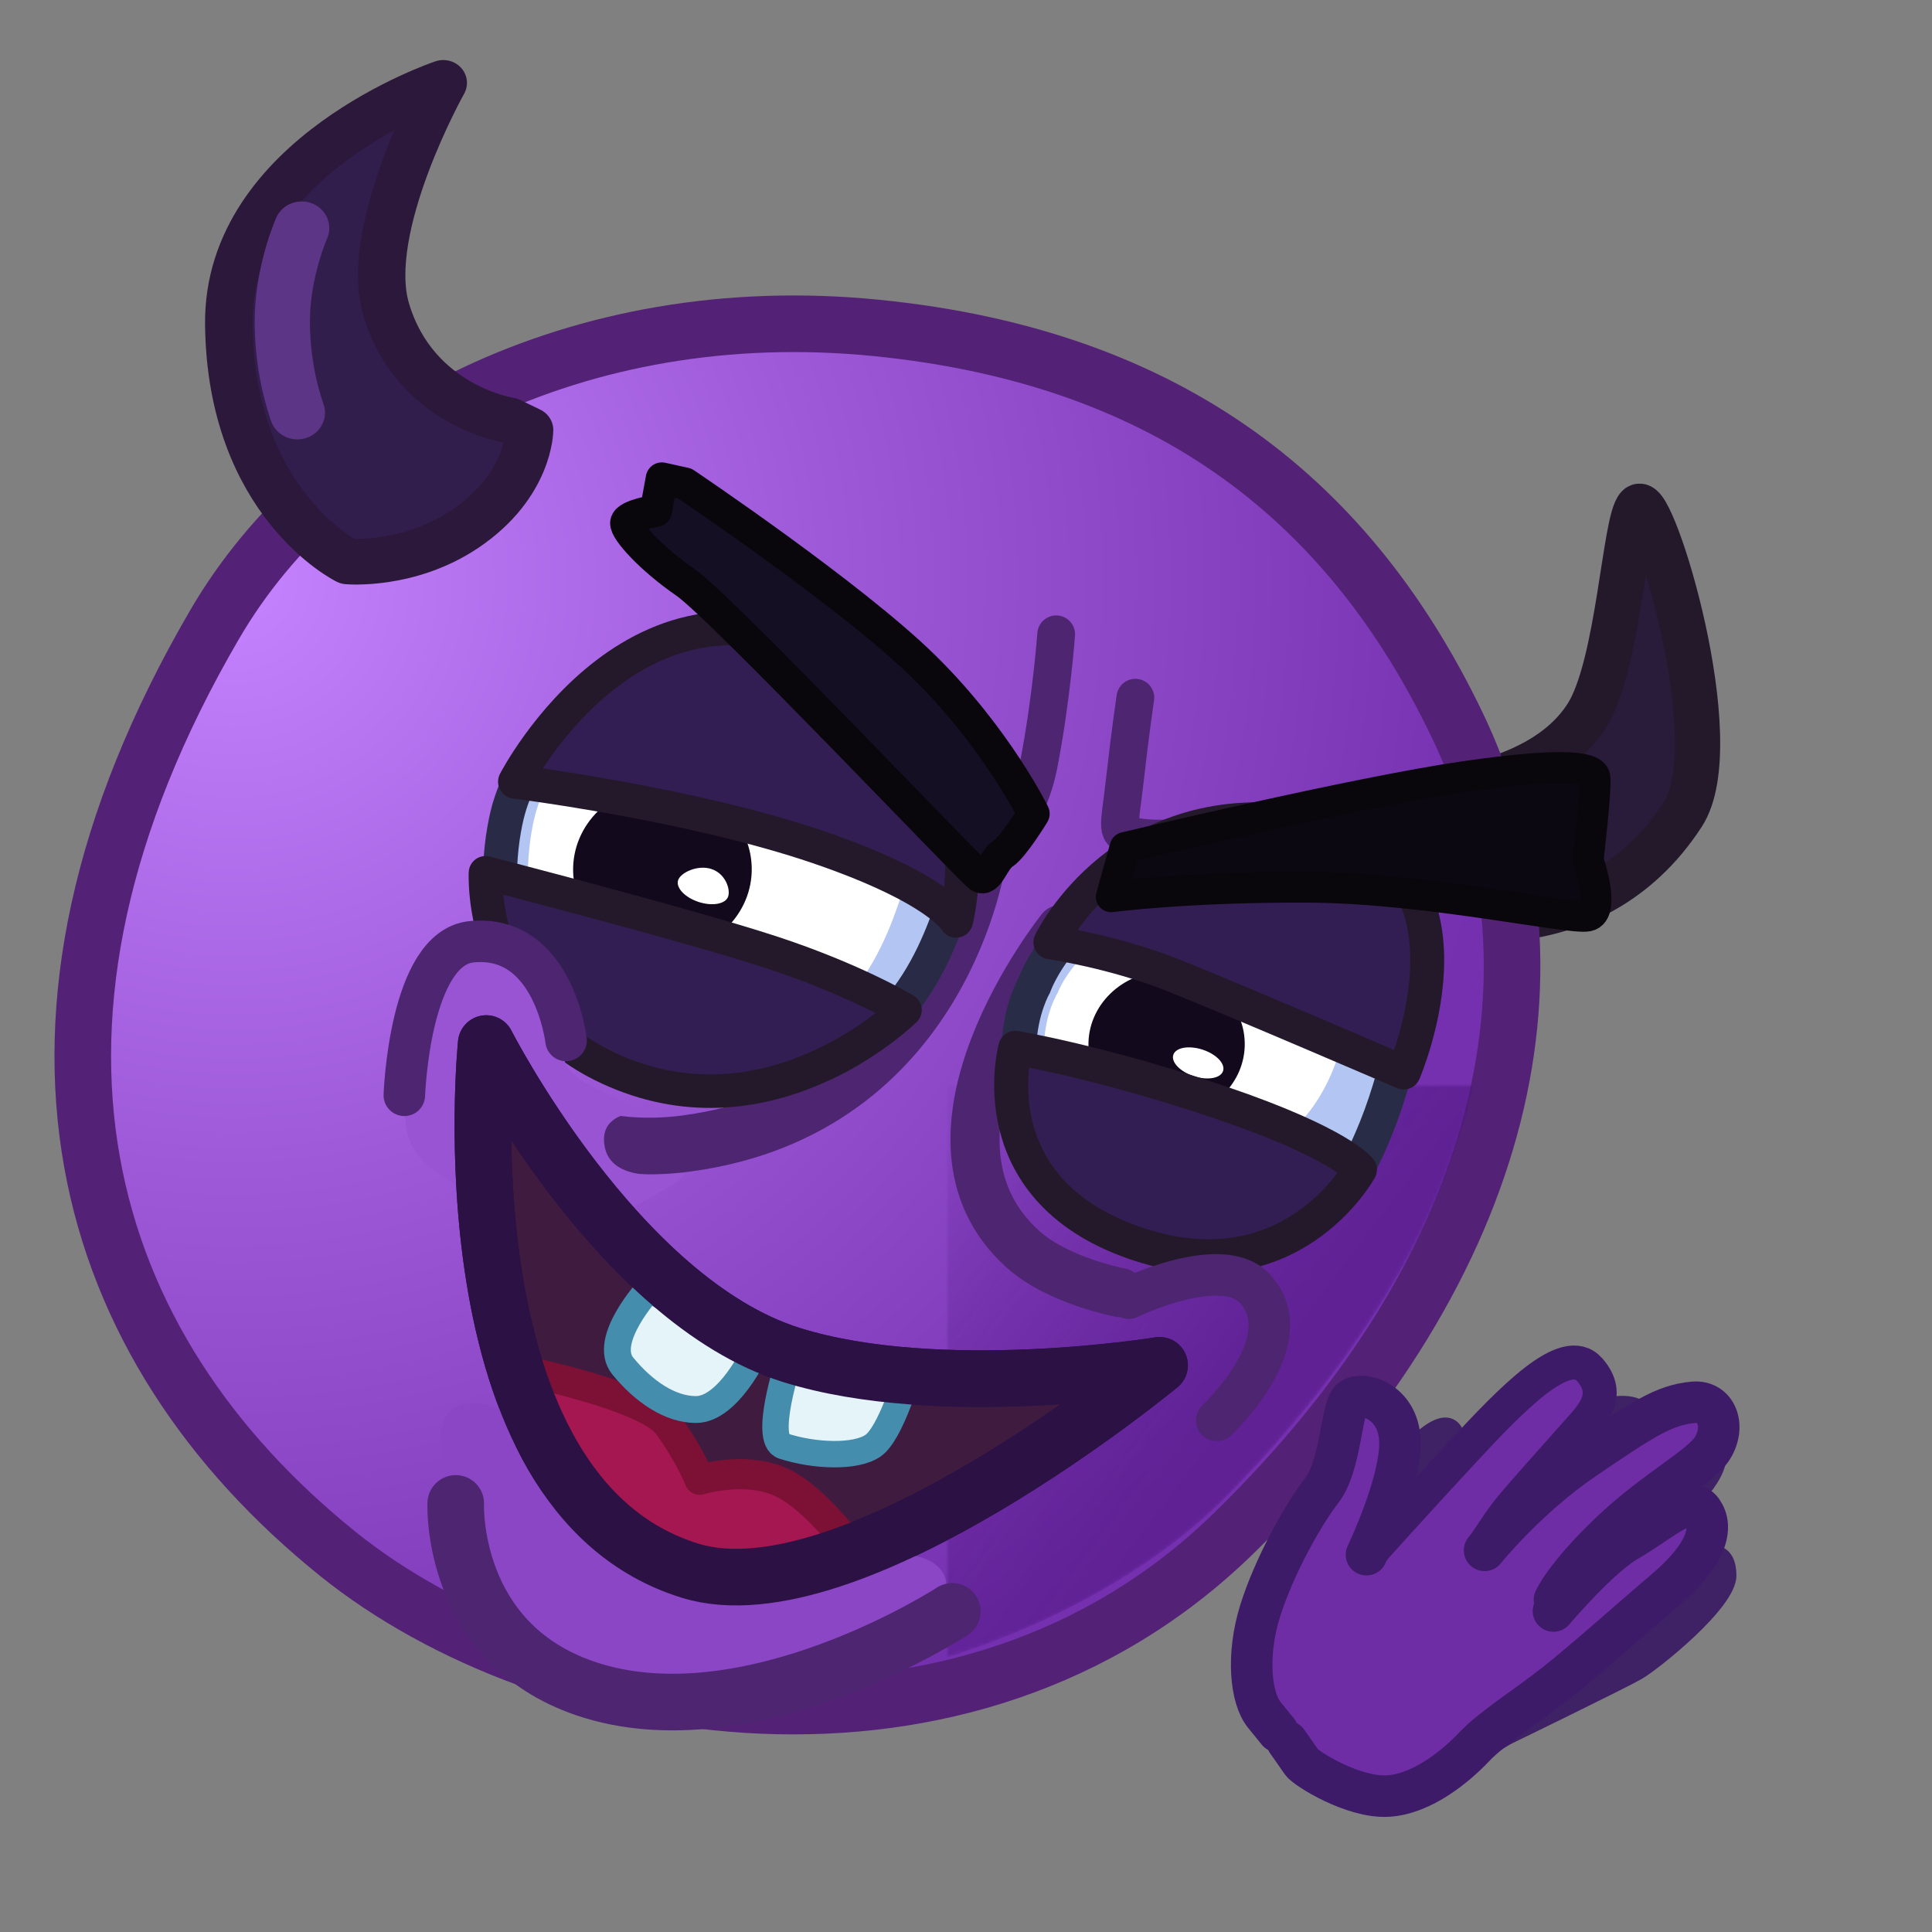 <svg xmlns="http://www.w3.org/2000/svg" xmlns:xlink="http://www.w3.org/1999/xlink" viewBox="0 0 512 512" width="512" height="512" style="width: 100%; height: 100%; transform: translate3d(0,0,0); content-visibility: visible;" preserveAspectRatio="xMidYMid meet"><rect x="0" y="0" width="512" height="512" fill="#808080" stroke="none"/><defs><clipPath id="__lottie_element_2"><rect width="512" height="512" x="0" y="0"></rect></clipPath><radialGradient id="__lottie_element_12" spreadMethod="pad" gradientUnits="userSpaceOnUse" cx="-143.644" cy="-124.065" r="340.061" fx="-143.644" fy="-124.065"><stop offset="0%" stop-color="rgb(197,131,255)"></stop><stop offset="46%" stop-color="rgb(157,89,216)"></stop><stop offset="100%" stop-color="rgb(117,48,176)"></stop></radialGradient><linearGradient id="__lottie_element_13" spreadMethod="pad" gradientUnits="userSpaceOnUse" x1="84.299" y1="77.993" x2="-15.091" y2="3.109"><stop offset="0%" stop-color="rgb(77,21,125)"></stop><stop offset="85%" stop-color="rgb(80,21,130)"></stop><stop offset="100%" stop-color="rgb(82,21,136)"></stop></linearGradient><mask id="__lottie_element_15"><path fill="url(#__lottie_element_14)" d=" M-15.236,-17.657 C14.358,-68.389 34.62,-172.129 69.765,-159.87 C91.262,-152.371 129.317,-119.618 140.871,-56.071 C148.377,-14.788 138.915,41.614 75.486,107.392 C31.351,153.162 -62.64,178.498 -118.218,146.623 C-194.228,103.029 -77.299,88.736 -15.236,-17.657z"></path></mask><linearGradient id="__lottie_element_14" spreadMethod="pad" gradientUnits="userSpaceOnUse" x1="84.299" y1="77.993" x2="-15.091" y2="3.109"><stop stop-color="rgb(255,255,255)" offset="0%" stop-opacity="0.54"></stop><stop stop-color="rgb(255,255,255)" offset="57%" stop-opacity="0.27"></stop><stop stop-color="rgb(255,255,255)" offset="100%" stop-opacity="0"></stop></linearGradient></defs><g clip-path="url(#__lottie_element_2)"><g style="display: block;" transform="matrix(0.989,-0.147,0.147,0.989,306.072,363.566)" opacity="1"><g opacity="1" transform="matrix(1,0,0,1,41.726,57.401)"><path fill="rgb(63,33,102)" fill-opacity="1" d=" M-28.931,31.334 C-29.485,24.381 -30.416,19.581 -26.751,9.267 C-23.732,0.768 -19.466,-4.305 -11.727,-9.432 C0.837,-17.754 5.572,-15.568 23.857,-28.601 C33.886,-35.749 37.027,-31.814 34.074,-20.426 C31.121,-9.04 12.329,-10.015 9.471,-1.81 C8.381,1.319 21.91,10.225 -0.371,28.813 C-22.653,47.401 -26.836,34.949 -28.259,33.977 C-28.615,33.734 -28.821,32.72 -28.931,31.334z"></path><path stroke-linecap="round" stroke-linejoin="round" fill-opacity="0" stroke="rgb(63,33,102)" stroke-opacity="1" stroke-width="4" d=" M-28.931,31.334 C-29.485,24.381 -30.416,19.581 -26.751,9.267 C-23.732,0.768 -19.466,-4.305 -11.727,-9.432 C0.837,-17.754 5.572,-15.568 23.857,-28.601 C33.886,-35.749 37.027,-31.814 34.074,-20.426 C31.121,-9.04 12.329,-10.015 9.471,-1.81 C8.381,1.319 21.91,10.225 -0.371,28.813 C-22.653,47.401 -26.836,34.949 -28.259,33.977 C-28.615,33.734 -28.821,32.72 -28.931,31.334z"></path></g><g opacity="1" transform="matrix(1,0,0,1,52.788,84.32)"><path fill="rgb(63,33,102)" fill-opacity="1" d=" M-18.614,-24.436 C-18.614,-24.436 19.513,-34.61 28.961,-24.096 C38.409,-13.582 42.788,9.968 41.581,14.752 C40.374,19.536 17.361,29.738 3.652,32.174 C-10.057,34.61 -25.855,31.224 -33.199,19.752 C-40.543,8.279 -42.788,-5.94 -34.295,-16.725 C-28.86,-23.628 -18.614,-24.436 -18.614,-24.436z"></path></g><g opacity="1" transform="matrix(1,0,0,1,52.788,84.32)"><path stroke-linecap="round" stroke-linejoin="round" fill-opacity="0" stroke="rgb(63,33,102)" stroke-opacity="1" stroke-width="4" d=" M-18.614,-24.436 C-18.614,-24.436 19.513,-34.61 28.961,-24.096 C38.409,-13.582 42.788,9.968 41.581,14.752 C40.374,19.536 17.361,29.738 3.652,32.174 C-10.057,34.61 -25.855,31.224 -33.199,19.752 C-40.543,8.279 -42.788,-5.94 -34.295,-16.725 C-28.86,-23.628 -18.614,-24.436 -18.614,-24.436z"></path></g><g opacity="1" transform="matrix(1,0,0,1,93.319,46.123)"><path fill="rgb(63,33,102)" fill-opacity="1" d=" M-36.594,9.978 C-36.594,9.978 -25.765,1.201 -5.332,-9.696 C14.875,-20.473 32.353,-23.526 34.444,-14.6 C36.594,-5.425 21.367,-4.792 7.573,2.838 C-4.648,9.598 -21.106,23.526 -21.106,23.526 C-21.106,23.526 -28.826,19.282 -28.826,19.282 C-28.826,19.282 -36.594,9.978 -36.594,9.978z"></path><path stroke-linecap="round" stroke-linejoin="round" fill-opacity="0" stroke="rgb(63,33,102)" stroke-opacity="1" stroke-width="4" d=" M-36.594,9.978 C-36.594,9.978 -25.765,1.201 -5.332,-9.696 C14.875,-20.473 32.353,-23.526 34.444,-14.6 C36.594,-5.425 21.367,-4.792 7.573,2.838 C-4.648,9.598 -21.106,23.526 -21.106,23.526 C-21.106,23.526 -28.826,19.282 -28.826,19.282 C-28.826,19.282 -36.594,9.978 -36.594,9.978z"></path></g><g opacity="1" transform="matrix(1,0,0,1,109.567,67.639)"><path fill="rgb(63,33,102)" fill-opacity="1" d=" M-38.492,4.025 C-38.492,4.025 -33.482,1.704 -22.184,-5.585 C-17.665,-8.501 0.996,-17.76 9.02,-23.14 C18.144,-29.257 33.136,-35.348 35.043,-26.63 C36.45,-20.199 28.978,-13.394 15.354,-5.691 C10.161,-2.755 1.645,1.946 -5.034,4.919 C-19.884,11.53 -31.192,23.766 -33.772,22.89 C-36.351,22.014 -38.492,4.025 -38.492,4.025z"></path><path stroke-linecap="round" stroke-linejoin="round" fill-opacity="0" stroke="rgb(63,33,102)" stroke-opacity="1" stroke-width="4" d=" M-38.492,4.025 C-38.492,4.025 -33.482,1.704 -22.184,-5.585 C-17.665,-8.501 0.996,-17.76 9.02,-23.14 C18.144,-29.257 33.136,-35.348 35.043,-26.63 C36.45,-20.199 28.978,-13.394 15.354,-5.691 C10.161,-2.755 1.645,1.946 -5.034,4.919 C-19.884,11.53 -31.192,23.766 -33.772,22.89 C-36.351,22.014 -38.492,4.025 -38.492,4.025z"></path></g><g opacity="1" transform="matrix(1,0,0,1,112.098,91.323)"><path fill="rgb(63,33,102)" fill-opacity="1" d=" M-30.922,-5.585 C-30.922,-5.585 -11.969,-7.318 -0.01,-12.925 C14.161,-19.569 32.221,-28.944 30.452,-15.659 C29.482,-8.369 7.397,4.484 2.799,6.291 C-1.8,8.097 -33.646,18.117 -33.646,18.117 C-33.646,18.117 -30.922,-5.585 -30.922,-5.585z"></path><path stroke-linecap="round" stroke-linejoin="round" fill-opacity="0" stroke="rgb(63,33,102)" stroke-opacity="1" stroke-width="4" d=" M-30.922,-5.585 C-30.922,-5.585 -11.969,-7.318 -0.01,-12.925 C14.161,-19.569 32.221,-28.944 30.452,-15.659 C29.482,-8.369 7.397,4.484 2.799,6.291 C-1.8,8.097 -33.646,18.117 -33.646,18.117 C-33.646,18.117 -30.922,-5.585 -30.922,-5.585z"></path></g></g><g style="display: block;" transform="matrix(1,0,0,1,342.348,100.679)" opacity="1"><g opacity="1" transform="matrix(1,0,0,1,72.979,91.506)"><path fill="rgb(41,27,58)" fill-opacity="1" d=" M-42.979,18.188 C-42.979,18.188 -7.834,18.188 5.257,-2.621 C13.682,-16.013 15.221,-54.259 18.845,-57.883 C22.468,-61.506 42.979,4.606 30.622,23.65 C6.059,61.506 -37.323,49.922 -37.323,49.922 C-37.323,49.922 -42.979,18.188 -42.979,18.188z"></path></g><g opacity="1" transform="matrix(1,0,0,1,72.979,91.506)"><path stroke-linecap="round" stroke-linejoin="round" fill-opacity="0" stroke="rgb(36,25,43)" stroke-opacity="1" stroke-width="12" d=" M-42.979,18.188 C-42.979,18.188 -7.834,18.188 5.257,-2.621 C13.682,-16.013 15.221,-54.259 18.845,-57.883 C22.468,-61.506 42.979,4.606 30.622,23.65 C6.059,61.506 -37.323,49.922 -37.323,49.922 C-37.323,49.922 -42.979,18.188 -42.979,18.188z"></path></g></g><g style="display: block;" transform="matrix(1,0,0,1,-42.624,41.536)" opacity="1"><g opacity="1" transform="matrix(1,0,0,1,248.206,236.054)"><path fill="url(#__lottie_element_12)" fill-opacity="1" d=" M-148.643,-112.189 C-119.049,-162.921 -52.615,-198.554 26.503,-190.703 C105.62,-182.851 152.524,-143.826 180.51,-85.615 C210.707,-22.804 195.609,56.313 121.323,128.787 C49.811,198.555 -60.692,178.786 -116.03,134.222 C-184.276,79.262 -210.706,-5.796 -148.643,-112.189z"></path><path stroke-linecap="butt" stroke-linejoin="miter" fill-opacity="0" stroke-miterlimit="10" stroke="rgb(83,34,118)" stroke-opacity="1" stroke-width="15" d=" M-148.643,-112.189 C-119.049,-162.921 -52.615,-198.554 26.503,-190.703 C105.62,-182.851 152.524,-143.826 180.51,-85.615 C210.707,-22.804 195.609,56.313 121.323,128.787 C49.811,198.555 -60.692,178.786 -116.03,134.222 C-184.276,79.262 -210.706,-5.796 -148.643,-112.189z"></path></g><g opacity="1" transform="matrix(1,0,0,1,293.716,246.158)"><path fill="url(#__lottie_element_13)" mask="url(#__lottie_element_15)" fill-opacity="1" d="M0 0 M-15.236,-17.657 C14.358,-68.389 34.62,-172.129 69.765,-159.87 C91.262,-152.371 129.317,-119.618 140.871,-56.071 C148.377,-14.788 138.915,41.614 75.486,107.392 C31.351,153.162 -62.64,178.498 -118.218,146.623 C-194.228,103.029 -77.299,88.736 -15.236,-17.657z"></path></g></g><g style="display: block;" transform="matrix(1.046,0,0,1.009,28.757,-8.304)" opacity="1"><g opacity="1" transform="matrix(1,0,0,1,68.344,93.566)"><path fill="rgb(49,30,76)" fill-opacity="1" d=" M33.258,25.067 C33.258,25.067 9.323,21.357 2.018,-3.993 C-4.157,-25.425 16.472,-63.566 16.472,-63.566 C16.472,-63.566 -38.344,-44.622 -37.883,-0.151 C-37.393,47.044 -7.789,62.119 -7.789,62.119 C-7.789,62.119 7.734,63.566 21.997,53.582 C38.344,42.14 38.344,27.61 38.344,27.61 C38.344,27.61 33.258,25.067 33.258,25.067z"></path></g><g opacity="1" transform="matrix(1,0,0,1,68.344,93.566)"><path stroke-linecap="round" stroke-linejoin="round" fill-opacity="0" stroke="rgb(43,24,58)" stroke-opacity="1" stroke-width="12" d=" M33.258,25.067 C33.258,25.067 9.323,21.357 2.018,-3.993 C-4.157,-25.425 16.472,-63.566 16.472,-63.566 C16.472,-63.566 -38.344,-44.622 -37.883,-0.151 C-37.393,47.044 -7.789,62.119 -7.789,62.119 C-7.789,62.119 7.734,63.566 21.997,53.582 C38.344,42.14 38.344,27.61 38.344,27.61 C38.344,27.61 33.258,25.067 33.258,25.067z"></path></g><g opacity="1" transform="matrix(1,0,0,1,46.48,92.388)"><path stroke-linecap="round" stroke-linejoin="round" fill-opacity="0" stroke="rgb(93,53,135)" stroke-opacity="1" stroke-width="14" d=" M2.452,-24.247 C2.452,-24.247 -2.452,-12.805 -2.452,0.272 C-2.452,13.29 0.877,22.716 1.362,24.247"></path></g></g><g style="display: block;" transform="matrix(1,0,0,1,88.374,118.294)" opacity="1"><g opacity="1" transform="matrix(1,0,0,1,0,0)"><g opacity="1" transform="matrix(1,0,0,1,214.396,85.451)"><path stroke-linecap="round" stroke-linejoin="round" fill-opacity="0" stroke="rgb(77,37,112)" stroke-opacity="1" stroke-width="10" d=" M-1.884,-18.849 C-1.884,-18.849 -3.155,-10.465 -4.678,3.012 C-6.201,16.489 -7.283,16.876 -2.538,17.862 C2.207,18.849 7.283,18.375 7.283,18.375"></path></g><g opacity="1" transform="matrix(1,0,0,1,104.195,149.105)"><path stroke-linecap="round" stroke-linejoin="round" fill-opacity="0" stroke="rgb(77,37,112)" stroke-opacity="1" stroke-width="15" d=" M-66.695,17.537 C-66.695,17.537 -46.827,40.43 -10.724,35.649 C57.705,26.588 66.695,-40.43 66.695,-40.43"></path></g><g opacity="1" transform="matrix(1,0,0,1,102.854,111.149)"><path fill="rgb(179,197,242)" fill-opacity="1" d=" M-56.042,-16.287 C-45.857,-47.922 -12.306,-60.734 16.835,-54.119 C60.454,-44.218 67.55,-6.497 60.135,13.599 C54.556,28.718 41.082,60.734 -6.12,56.93 C-67.551,51.978 -60.263,-3.178 -56.042,-16.287z"></path><path stroke-linecap="round" stroke-linejoin="round" fill-opacity="0" stroke="rgb(41,43,70)" stroke-opacity="1" stroke-width="9" d=" M-56.042,-16.287 C-45.857,-47.922 -12.306,-60.734 16.835,-54.119 C60.454,-44.218 67.55,-6.497 60.135,13.599 C54.556,28.718 41.082,60.734 -6.12,56.93 C-67.551,51.978 -60.263,-3.178 -56.042,-16.287z"></path></g><g opacity="1" transform="matrix(1,0,0,1,100.219,111.272)"><path fill="rgb(255,255,255)" fill-opacity="1" d=" M-46.52,-14.497 C-38.192,-42.454 -10.632,-53.737 13.329,-47.849 C49.194,-39.035 55.887,-8.714 49.819,9.045 C45.254,22.405 33.414,53.737 -5.388,50.308 C-55.887,45.846 -49.971,-2.911 -46.52,-14.497z"></path></g><g opacity="1" transform="matrix(1,0,0,1,178.821,176.147)"><path stroke-linecap="round" stroke-linejoin="round" fill-opacity="0" stroke="rgb(77,37,112)" stroke-opacity="1" stroke-width="13" d=" M13.955,-48.13 C13.955,-48.13 -29.756,6.524 3.966,36.689 C13.323,45.06 29.756,48.131 29.756,48.131"></path></g><g opacity="1" transform="matrix(1,0,0,1,239.359,166.052)"><path fill="rgb(179,197,242)" fill-opacity="1" d=" M-53.693,-23.118 C-53.693,-23.118 -41.025,-60.124 13.564,-56.332 C68.153,-52.54 36.71,22.23 27.731,31.764 C18.752,41.298 -16.657,60.124 -42.405,30.801 C-68.153,1.478 -53.693,-23.118 -53.693,-23.118z"></path><path stroke-linecap="round" stroke-linejoin="round" fill-opacity="0" stroke="rgb(41,44,70)" stroke-opacity="1" stroke-width="9.199" d=" M-53.693,-23.118 C-53.693,-23.118 -41.025,-60.124 13.564,-56.332 C68.153,-52.54 36.71,22.23 27.731,31.764 C18.752,41.298 -16.657,60.124 -42.405,30.801 C-68.153,1.478 -53.693,-23.118 -53.693,-23.118z"></path></g><g opacity="1" transform="matrix(1,0,0,1,231.03,161.641)"><path fill="rgb(255,255,255)" fill-opacity="1" d=" M-39.074,-16.887 C-39.074,-16.887 -29.691,-42.569 10.588,-39.991 C50.867,-37.413 38.391,9.241 20.956,21.104 C13.206,26.378 -12.923,42.57 -31.895,22.255 C-50.866,1.94 -39.074,-16.887 -39.074,-16.887z"></path></g><g opacity="1" transform="matrix(1,0,0,1,186.057,74.329)"><path fill="rgb(141,87,188)" fill-opacity="1" d=" M5.47,-24.528 C5.47,-24.528 4.208,-7.333 0.857,9.892 C-1.298,20.967 -5.47,24.528 -5.47,24.528"></path></g><g opacity="1" transform="matrix(1,0,0,1,186.057,74.329)"><path stroke-linecap="round" stroke-linejoin="round" fill-opacity="0" stroke="rgb(77,37,112)" stroke-opacity="1" stroke-width="10" d=" M5.47,-24.528 C5.47,-24.528 4.208,-7.333 0.857,9.892 C-1.298,20.967 -5.47,24.528 -5.47,24.528"></path></g><g opacity="1" transform="matrix(1,0,0,1,10.01,3.73)"><g opacity="1" transform="matrix(1,0,0,1,210.776,154.721)"><path fill="rgb(19,9,28)" fill-opacity="1" d=" M20.71,-0.451 C20.943,10.254 11.86,19.134 0.423,19.383 C-11.015,19.632 -20.476,11.156 -20.709,0.451 C-20.942,-10.254 -11.86,-19.134 -0.423,-19.383 C11.015,-19.632 20.477,-11.156 20.71,-0.451z"></path></g><g opacity="1" transform="matrix(1,0,0,1,219.148,159.656)"><path fill="rgb(255,255,255)" fill-opacity="1" d=" M6.593,2.139 C5.963,4.082 2.5,4.699 -1.141,3.518 C-4.782,2.336 -7.223,-0.196 -6.593,-2.139 C-5.962,-4.082 -2.5,-4.699 1.142,-3.518 C4.783,-2.337 7.223,0.196 6.593,2.139z"></path></g></g><g opacity="1" transform="matrix(1,0,0,1,0,0)"><g opacity="1" transform="matrix(1,0,0,1,87.176,112.106)"><path fill="rgb(19,9,28)" fill-opacity="1" d=" M23.666,-0.516 C23.935,11.823 13.557,22.056 0.486,22.34 C-12.584,22.625 -23.398,12.853 -23.666,0.515 C-23.935,-11.824 -13.557,-22.057 -0.487,-22.342 C12.584,-22.626 23.397,-12.855 23.666,-0.516z"></path></g><g opacity="1" transform="matrix(1,0,0,1,97.968,117.119)"><path fill="rgb(255,255,255)" fill-opacity="1" d=" M6.634,2.152 C5.985,4.152 2.489,4.811 -1.175,3.622 C-4.839,2.434 -7.283,-0.152 -6.634,-2.153 C-5.985,-4.153 -1.489,-6.311 2.175,-5.122 C5.839,-3.934 7.283,0.152 6.634,2.152z"></path></g></g><g opacity="1" transform="matrix(1,0,0,1,111.822,73.756)"><path fill="rgb(51,30,84)" fill-opacity="1" d=" M-63.706,15.102 C-63.706,15.102 -17.167,20.889 16.699,32.459 C48.599,43.367 53.17,51.946 53.17,51.946 C53.17,51.946 64.374,9.356 27.556,-14.393 C-29.53,-51.242 -63.706,15.102 -63.706,15.102z"></path><path stroke-linecap="round" stroke-linejoin="round" fill-opacity="0" stroke="rgb(36,25,43)" stroke-opacity="1" stroke-width="9" d=" M-63.706,15.102 C-63.706,15.102 -17.167,20.889 16.699,32.459 C48.599,43.367 53.17,51.946 53.17,51.946 C53.17,51.946 64.374,9.356 27.556,-14.393 C-29.53,-51.242 -63.706,15.102 -63.706,15.102z"></path></g><g opacity="1" transform="matrix(1,0,0,1,247.785,131.409)"><path fill="rgb(51,30,84)" fill-opacity="1" d=" M-57.792,0.017 C-57.792,0.017 -38.724,-39.975 10.999,-31.392 C60.721,-22.809 35.842,34.529 35.842,34.529 C35.842,34.529 -9.425,15.037 -25.269,8.737 C-41.112,2.437 -57.792,0.017 -57.792,0.017z"></path><path stroke-linecap="round" stroke-linejoin="round" fill-opacity="0" stroke="rgb(36,25,43)" stroke-opacity="1" stroke-width="9" d=" M-57.792,0.017 C-57.792,0.017 -38.724,-39.975 10.999,-31.392 C60.721,-22.809 35.842,34.529 35.842,34.529 C35.842,34.529 -9.425,15.037 -25.269,8.737 C-41.112,2.437 -57.792,0.017 -57.792,0.017z"></path></g><g opacity="1" transform="matrix(1,0,0,1,223.361,190.863)"><path fill="rgb(51,30,84)" fill-opacity="1" d=" M-42.67,-31.484 C-42.67,-31.484 -19.875,-27.691 11.828,-16.938 C43.531,-6.185 48.667,0.78 48.667,0.78 C48.667,0.78 30.193,34.679 -11.319,20.134 C-52.831,5.59 -42.67,-31.484 -42.67,-31.484z"></path><path stroke-linecap="round" stroke-linejoin="round" fill-opacity="0" stroke="rgb(36,25,43)" stroke-opacity="1" stroke-width="9" d=" M-42.67,-31.484 C-42.67,-31.484 -19.875,-27.691 11.828,-16.938 C43.531,-6.185 48.667,0.78 48.667,0.78 C48.667,0.78 30.193,34.679 -11.319,20.134 C-52.831,5.59 -42.67,-31.484 -42.67,-31.484z"></path></g><g opacity="1" transform="matrix(1,0,0,1,94.807,147.358)"><path fill="rgb(51,30,84)" fill-opacity="1" d=" M-54.525,-34.349 C-54.525,-34.349 -1.122,-20.595 21.113,-13.323 C43.348,-6.05 56.65,2.013 56.65,2.013 C56.65,2.013 23.94,34.349 -16.355,19.714 C-56.65,5.078 -54.525,-34.349 -54.525,-34.349z"></path><path stroke-linecap="round" stroke-linejoin="round" fill-opacity="0" stroke="rgb(36,25,43)" stroke-opacity="1" stroke-width="8.889" d=" M-54.525,-34.349 C-54.525,-34.349 -1.122,-20.595 21.113,-13.323 C43.348,-6.05 56.65,2.013 56.65,2.013 C56.65,2.013 23.94,34.349 -16.355,19.714 C-56.65,5.078 -54.525,-34.349 -54.525,-34.349z"></path></g></g></g><g style="display: block;" transform="matrix(1,0,0,1,144.392,105.457)" opacity="1"><g opacity="1" transform="matrix(1,0,0,1,75.431,74.854)"><path fill="rgb(21,15,35)" fill-opacity="1" d=" M-38.314,-52.156 C-38.314,-52.156 5.981,-22.4 25.179,-3.478 C44.378,15.443 54.079,35.334 54.079,35.334 C54.079,35.334 48.724,44.154 46.031,45.874 C43.337,47.593 42.058,53.502 39.731,51.901 C37.403,50.3 -28.769,-19.511 -38.079,-25.915 C-47.389,-32.319 -54.079,-39.779 -53.859,-41.771 C-53.639,-43.763 -45.997,-44.937 -45.997,-44.937 C-45.997,-44.937 -44.427,-53.502 -44.427,-53.502 C-44.427,-53.502 -38.314,-52.156 -38.314,-52.156z"></path><path stroke-linecap="round" stroke-linejoin="round" fill-opacity="0" stroke="rgb(9,6,12)" stroke-opacity="1" stroke-width="8.541" d=" M-38.314,-52.156 C-38.314,-52.156 5.981,-22.4 25.179,-3.478 C44.378,15.443 54.079,35.334 54.079,35.334 C54.079,35.334 48.724,44.154 46.031,45.874 C43.337,47.593 42.058,53.502 39.731,51.901 C37.403,50.3 -28.769,-19.511 -38.079,-25.915 C-47.389,-32.319 -54.079,-39.779 -53.859,-41.771 C-53.639,-43.763 -45.997,-44.937 -45.997,-44.937 C-45.997,-44.937 -44.427,-53.502 -44.427,-53.502 C-44.427,-53.502 -38.314,-52.156 -38.314,-52.156z"></path></g><g opacity="1" transform="matrix(1,0,0,1,215.685,117.273)"><path fill="rgb(11,8,17)" fill-opacity="1" d=" M-61.948,1.843 C-61.948,1.843 -0.476,-12.844 28.06,-16.952 C56.596,-21.06 62.11,-19.127 62.604,-16.762 C63.098,-14.397 60.802,5.209 60.802,5.209 C60.802,5.209 65.602,19.014 60.703,20.037 C55.805,21.06 18.15,12.514 -13.823,12.403 C-45.796,12.293 -65.603,14.946 -65.603,14.946 C-65.603,14.946 -61.948,1.843 -61.948,1.843z"></path><path stroke-linecap="round" stroke-linejoin="round" fill-opacity="0" stroke="rgb(9,6,12)" stroke-opacity="1" stroke-width="8.141" d=" M-61.948,1.843 C-61.948,1.843 -0.476,-12.844 28.06,-16.952 C56.596,-21.06 62.11,-19.127 62.604,-16.762 C63.098,-14.397 60.802,5.209 60.802,5.209 C60.802,5.209 65.602,19.014 60.703,20.037 C55.805,21.06 18.15,12.514 -13.823,12.403 C-45.796,12.293 -65.603,14.946 -65.603,14.946 C-65.603,14.946 -61.948,1.843 -61.948,1.843z"></path></g></g><g style="display: block;" transform="matrix(1,0,0,1,79.137,219.9)" opacity="1"><g opacity="1" transform="matrix(1,0,0,1,0,0)"><g opacity="1" transform="matrix(1,0,0,1,65.053,69.302)"><path fill="rgb(152,84,211)" fill-opacity="1" d=" M-36.674,8.182 C-36.674,8.182 -43.212,-37.398 -19.239,-39.622 C-10.219,-40.458 1.233,-26.579 4.875,-9.813 C6.516,-2.258 14.016,-1.324 25.152,4.975 C26.833,5.926 14.541,4.662 15.994,14.296 C17.561,24.683 33.611,21.893 35.609,21.708 C43.575,20.969 16.426,34.052 16.89,34.809 C18.706,37.773 -5.436,32.64 -5.436,32.64 C-5.436,32.64 -19.885,28.278 -29.902,20.435 C-36.947,14.919 -36.674,8.182 -36.674,8.182z"></path></g><g opacity="1" transform="matrix(1,0,0,1,132.833,133.07)"><path fill="rgb(63,27,63)" fill-opacity="1" d=" M-83.113,-76.419 C-83.113,-76.419 -95.334,42.897 -29.042,63.297 C13.601,76.419 95.334,8.854 95.334,8.854 C95.334,8.854 37.032,18.389 -2.199,6.13 C-48.384,-8.303 -83.113,-76.419 -83.113,-76.419z"></path><path stroke-linecap="round" stroke-linejoin="round" fill-opacity="0" stroke="rgb(44,17,68)" stroke-opacity="1" stroke-width="15" d=" M-83.113,-76.419 C-83.113,-76.419 -95.334,42.897 -29.042,63.297 C13.601,76.419 95.334,8.854 95.334,8.854 C95.334,8.854 37.032,18.389 -2.199,6.13 C-48.384,-8.303 -83.113,-76.419 -83.113,-76.419z"></path></g><g opacity="1" transform="matrix(1,0,0,1,49.448,48.932)"><path stroke-linecap="round" stroke-linejoin="round" fill-opacity="0" stroke="rgb(77,37,112)" stroke-opacity="1" stroke-width="11" d=" M-21.432,21.432 C-21.432,21.432 -20.117,-17.604 -3.633,-19.252 C18.162,-21.432 21.432,6.902 21.432,6.902"></path></g><g opacity="1" transform="matrix(1,0,0,1,243.039,134.322)"><path stroke-linecap="round" stroke-linejoin="round" fill-opacity="0" stroke="rgb(77,37,112)" stroke-opacity="1" stroke-width="11" d=" M-23.045,-10.197 C-23.045,-10.197 1.655,-22.184 10.373,-12.74 C23.045,0.988 0.265,22.184 0.265,22.184"></path></g><g opacity="1" transform="matrix(1,0,0,1,102.275,176.957)"><path fill="rgb(165,23,81)" fill-opacity="1" d=" M-45.407,-34.145 C-45.407,-34.145 -10.172,-27.243 -4.36,-19.252 C1.452,-11.26 3.995,-4.722 3.995,-4.722 C3.995,-4.722 15.802,-8.354 25.337,-4.177 C34.872,0.001 45.407,14.894 45.407,14.894 C45.407,14.894 25.708,27.678 -5.532,14.238 C-36.771,0.798 -45.407,-34.145 -45.407,-34.145z"></path><path stroke-linecap="round" stroke-linejoin="round" fill-opacity="0" stroke="rgb(124,17,53)" stroke-opacity="1" stroke-width="8" d=" M-45.407,-34.145 C-45.407,-34.145 -10.172,-27.243 -4.36,-19.252 C1.452,-11.26 3.995,-4.722 3.995,-4.722 C3.995,-4.722 15.802,-8.354 25.337,-4.177 C34.872,0.001 45.407,14.894 45.407,14.894 C45.407,14.894 25.708,27.678 -5.532,14.238 C-36.771,0.798 -45.407,-34.145 -45.407,-34.145z"></path></g><g opacity="1" transform="matrix(1,0,0,1,100.653,137.611)"><path fill="rgb(228,244,249)" fill-opacity="1" d=" M-7.721,-16.029 C-7.721,-16.029 -20.355,-2.344 -14.74,4.499 C-9.125,11.342 -2.166,16.029 4.644,16.029 C13.251,16.029 20.355,0.698 20.355,0.698 C20.355,0.698 -7.721,-16.029 -7.721,-16.029z"></path><path stroke-linecap="round" stroke-linejoin="round" fill-opacity="0" stroke="rgb(69,141,173)" stroke-opacity="1" stroke-width="7.12" d=" M-7.721,-16.029 C-7.721,-16.029 -20.355,-2.344 -14.74,4.499 C-9.125,11.342 -2.166,16.029 4.644,16.029 C13.251,16.029 20.355,0.698 20.355,0.698 C20.355,0.698 -7.721,-16.029 -7.721,-16.029z"></path></g><g opacity="1" transform="matrix(1,0,0,1,142.203,153.73)"><path fill="rgb(228,244,249)" fill-opacity="1" d=" M-12.365,-12.677 C-12.365,-12.677 -19.11,7.85 -13.769,9.587 C-5.518,12.27 5.382,12.677 10.01,9.496 C14.637,6.315 19.11,-9.042 19.11,-9.042 C19.11,-9.042 -12.365,-12.677 -12.365,-12.677z"></path><path stroke-linecap="round" stroke-linejoin="round" fill-opacity="0" stroke="rgb(69,141,173)" stroke-opacity="1" stroke-width="7" d=" M-12.365,-12.677 C-12.365,-12.677 -19.11,7.85 -13.769,9.587 C-5.518,12.27 5.382,12.677 10.01,9.496 C14.637,6.315 19.11,-9.042 19.11,-9.042 C19.11,-9.042 -12.365,-12.677 -12.365,-12.677z"></path></g><g opacity="1" transform="matrix(1,0,0,1,0,0)"><g opacity="1" transform="matrix(1,0,0,1,106.614,195.14)"><path fill="rgb(138,70,197)" fill-opacity="1" d=" M-68.293,-27.363 C-63.329,-1.826 -64.795,6.357 -32.829,26.699 C-0.863,47.041 61.874,14.454 61.874,14.454 C61.874,14.454 64.157,9.02 64.157,9.02 C68.759,-1.33 54.593,-5.05 48.897,-1.93 C36.19,5.031 20.318,12.919 -6.149,5.495 C-44.058,-5.138 -52.608,-41.448 -52.608,-41.448 C-52.608,-41.448 -72.774,-50.414 -68.293,-27.363z"></path></g><g opacity="1" transform="matrix(1,0,0,1,106.614,210.409)"><path stroke-linecap="round" stroke-linejoin="round" fill-opacity="0" stroke="rgb(77,37,112)" stroke-opacity="1" stroke-width="15" d=" M-64.977,-31.887 C-64.977,-31.887 -66.612,4.892 -30.65,17.152 C12.573,31.887 66.612,-3.281 66.612,-3.281"></path></g></g><g opacity="1" transform="matrix(1,0,0,1,132.833,133.07)"><path stroke-linecap="round" stroke-linejoin="round" fill-opacity="0" stroke="rgb(44,17,68)" stroke-opacity="1" stroke-width="15" d=" M-83.113,-76.419 C-83.113,-76.419 -95.334,42.897 -29.042,63.297 C13.601,76.419 95.334,8.854 95.334,8.854 C95.334,8.854 37.032,18.389 -2.199,6.13 C-48.384,-8.303 -83.113,-76.419 -83.113,-76.419z"></path></g></g></g><g style="display: block;" transform="matrix(1,0,0,1,307.811,333.329)" opacity="1"><g opacity="1" transform="matrix(1,0,0,1,64.273,104.05)"><path fill="rgb(110,45,165)" fill-opacity="1" d=" M-27.243,-15.892 C-27.243,-15.892 7.707,-41.801 20.239,-35.262 C32.771,-28.724 42.32,-5.176 42.864,-0.272 C43.409,4.632 25.428,22.249 13.441,29.333 C1.454,36.416 -14.53,38.777 -25.428,30.604 C-36.325,22.431 -43.409,9.899 -39.231,-3.178 C-36.558,-11.547 -27.243,-15.892 -27.243,-15.892z"></path></g><g opacity="1" transform="matrix(1,0,0,1,88.067,49.744)"><path fill="rgb(110,45,165)" fill-opacity="1" d=" M-31.603,27.244 C-31.603,27.244 -22.34,16.891 -8.718,2.18 C4.904,-12.532 19.07,-27.244 25.337,-20.16 C31.603,-13.077 25.609,-7.628 21.795,-3.269 C17.981,1.09 7.917,12.21 4.086,16.891 C1.634,19.888 -2.725,26.699 -2.725,26.699"></path><path stroke-linecap="round" stroke-linejoin="round" fill-opacity="0" stroke="rgb(61,27,104)" stroke-opacity="1" stroke-width="9" d=" M-31.603,27.244 C-31.603,27.244 -22.34,16.891 -8.718,2.18 C4.904,-12.532 19.07,-27.244 25.337,-20.16 C31.603,-13.077 25.609,-7.628 21.795,-3.269 C17.981,1.09 7.917,12.21 4.086,16.891 C1.634,19.888 -2.725,26.699 -2.725,26.699"></path></g><g opacity="1" transform="matrix(1,0,0,1,117.626,64.183)"><path fill="rgb(110,45,165)" fill-opacity="1" d=" M-32.011,13.35 C-32.011,13.35 -20.841,-0.544 -5.585,-10.897 C9.672,-21.25 15.426,-25.167 23.294,-25.882 C29.288,-26.427 32.011,-19.888 28.469,-13.895 C25.503,-8.875 13.214,-2.724 1.226,8.719 C-10.761,20.161 -13.486,26.427 -13.486,26.427"></path><path stroke-linecap="round" stroke-linejoin="round" fill-opacity="0" stroke="rgb(61,27,104)" stroke-opacity="1" stroke-width="11" d=" M-32.011,13.35 C-32.011,13.35 -20.841,-0.544 -5.585,-10.897 C9.672,-21.25 15.426,-25.167 23.294,-25.882 C29.288,-26.427 32.011,-19.888 28.469,-13.895 C25.503,-8.875 13.214,-2.724 1.226,8.719 C-10.761,20.161 -13.486,26.427 -13.486,26.427"></path></g><g opacity="1" transform="matrix(1,0,0,1,115.429,103.932)"><path fill="rgb(110,45,165)" fill-opacity="1" d=" M-31.106,0.899 C-31.106,0.899 -8.152,-14.061 2.222,-22.236 C12.033,-29.968 28.16,-46.645 29.859,-34.528 C30.88,-27.244 7.544,-3.055 3.191,-0.719 C-1.163,1.617 -29.158,22.131 -29.158,22.131 C-29.158,22.131 -31.106,0.899 -31.106,0.899z"></path></g><g opacity="1" transform="matrix(1,0,0,1,43.023,80.348)"><path fill="rgb(110,45,165)" fill-opacity="1" d=" M11.297,-1.665 C11.297,-1.665 20.523,-20.887 20.16,-31.785 C19.796,-42.682 9.625,-45.225 7.083,-42.682 C4.54,-40.139 4.54,-25.246 -0.546,-18.708 C-5.631,-12.169 -13.259,1.635 -16.892,13.259 C-20.524,24.883 -19.426,36.306 -15.798,40.765 C-15.798,40.765 -12.169,45.225 -12.169,45.225"></path><path stroke-linecap="round" stroke-linejoin="round" fill-opacity="0" stroke="rgb(61,27,104)" stroke-opacity="1" stroke-width="11" d=" M11.297,-1.665 C11.297,-1.665 20.523,-20.887 20.16,-31.785 C19.796,-42.682 9.625,-45.225 7.083,-42.682 C4.54,-40.139 4.54,-25.246 -0.546,-18.708 C-5.631,-12.169 -13.259,1.635 -16.892,13.259 C-20.524,24.883 -19.426,36.306 -15.798,40.765 C-15.798,40.765 -12.169,45.225 -12.169,45.225"></path></g><g opacity="1" transform="matrix(1,0,0,1,92.464,113.767)"><path stroke-linecap="round" stroke-linejoin="round" fill-opacity="0" stroke="rgb(61,27,104)" stroke-opacity="1" stroke-width="11" d=" M11.404,-20.161 C11.404,-20.161 23.339,-34.271 30.877,-38.658 C40.192,-44.08 47.556,-51.358 50.825,-46.679 C53.74,-42.507 52.588,-35.517 40.705,-25.471 C33.594,-19.459 19.358,-6.758 11.73,-0.764 C4.101,5.23 -4.942,10.897 -9.574,15.801 C-14.205,20.705 -23.196,28.333 -32.459,28.878 C-41.721,29.423 -54.254,21.522 -55.343,19.887 C-56.433,18.253 -59.157,14.439 -59.157,14.439"></path></g></g></g></svg>